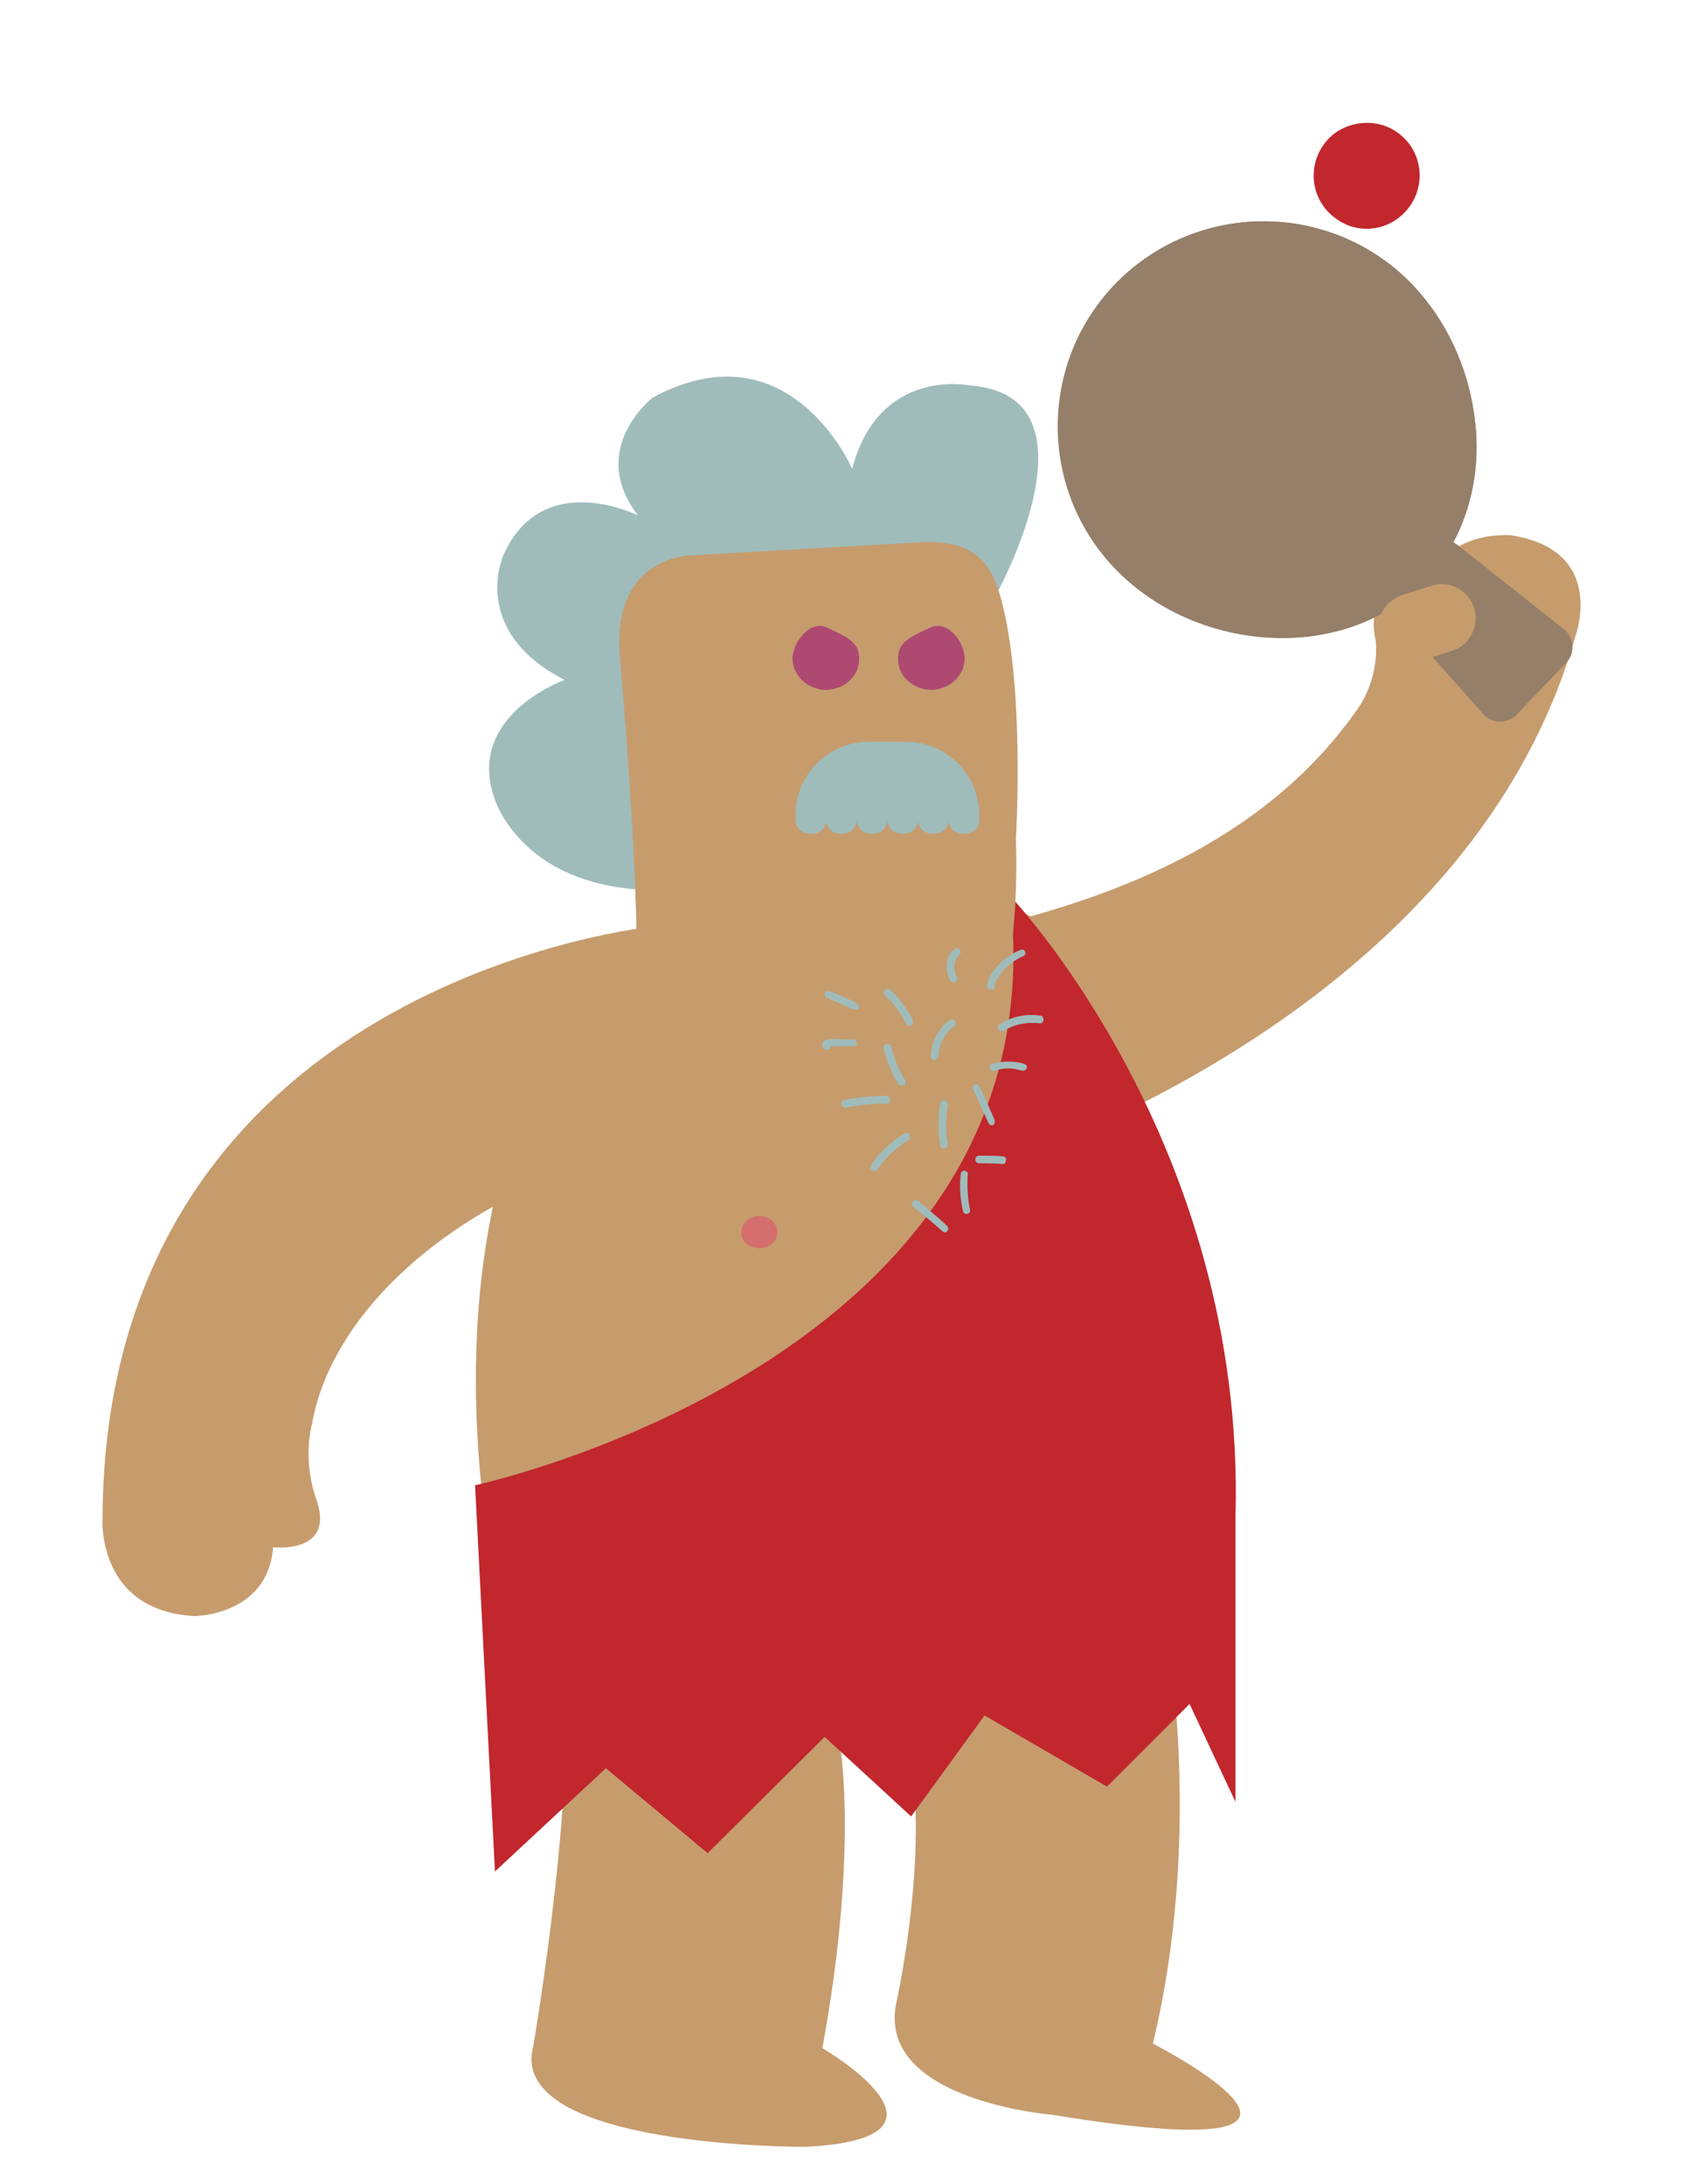 <?xml version="1.0" encoding="utf-8"?>
<!-- Generator: Adobe Illustrator 17.1.0, SVG Export Plug-In . SVG Version: 6.00 Build 0)  -->
<!DOCTYPE svg PUBLIC "-//W3C//DTD SVG 1.1//EN" "http://www.w3.org/Graphics/SVG/1.1/DTD/svg11.dtd">
<svg version="1.1" xmlns="http://www.w3.org/2000/svg" xmlns:xlink="http://www.w3.org/1999/xlink" x="0px" y="0px" width="220px"
	 height="285.6px" viewBox="0 0 220 285.6" enable-background="new 0 0 220 285.6" xml:space="preserve">
<g id="graphic_bg">
</g>
<g id="area_elements">
</g>
<g id="charachters">
	<g>
		<path fill="#9FBCBB" d="M130.5,77.2c0,0,13.9-25.5-3.7-26.8c0,0-11.9-2.5-15.4,10.9c0,0-8.2-19-26.1-9.3c0,0-8.6,6.7-1.9,15.4
			c0,0-12.5-6.3-17.6,5.2c0,0-4.5,9.9,8,16.3c0,0-12.9,4.6-9.2,15.4c0,0,3.5,12.3,22,12.1L130.5,77.2z"/>
		<path fill="#C69C6D" d="M109.6,226.8c0,0,2.9,13.7-2.1,41c0,0,20.3,11.8-2.2,12.9c0,0-39.1,0.2-35.6-13.1c0,0,6.4-37.4,3.4-50.5
			L109.6,226.8z"/>
		<path fill="#C69C6D" d="M152.7,214.9c0,0,4.5,25.5-2,52.3c0,0,33,16.9-13.2,9.3c0,0-22.6-1.8-20.4-14.3c0,0,7-30.8-1.9-43
			L152.7,214.9z"/>
		<path fill="#C69C6D" d="M126.1,153.8c0,0,65-18.6,79.8-70.5c0,0,4.3-11.3-8.3-13.3c0,0-9.5-1-11.4,7.8c0,0-8.1-1.8-6.4,5.8
			c0,0,0.7,4.2-2,8.6c-12.5,18.4-33.6,25.6-50.5,29.5L126.1,153.8z"/>
		<g>
			<path fill="#957F69" d="M183.6,36.2c10.8,10.2,13,28.8,2.8,39.6c-10.2,10.8-28.9,9.7-39.7-0.5c-10.8-10.2-11.3-27.2-1.1-38
				C155.8,26.6,172.8,26.1,183.6,36.2z"/>
			<path fill="#957F69" d="M145.7,37.3c-0.3,0.4-0.7,0.7-1,1.1l40.7,38.4c0.4-0.3,0.7-0.7,1-1c10.2-10.8,8-29.4-2.8-39.6
				C172.8,26.1,155.8,26.6,145.7,37.3z"/>
			<path fill="#957F69" d="M192.9,55.9l-26,27.5c5.2,0.1,10.4-1.1,14.8-3.8c0.1,0.2,0.3,0.4,0.5,0.6L194,93.5
				c1.2,1.2,3.2,1.1,4.3-0.1l6.3-6.7c1.2-1.2,1.1-3.2-0.1-4.3l-13.9-11c-0.2-0.2-0.4-0.3-0.7-0.5C192.4,66.3,193.3,61.1,192.9,55.9z
				"/>
			<path fill="#957F69" d="M200.5,91.1l4.2-4.4c1.2-1.2,1.1-3.2-0.1-4.3l-13.9-11c-0.2-0.2-0.4-0.3-0.7-0.5c2.4-4.5,3.4-9.8,2.9-15
				l-14,14.8L200.5,91.1z"/>
			<path fill="#C1272D" d="M182.5,17.2c4,2.7,4.1,8.4,0.3,11.3c-2.3,1.8-5.6,1.9-8,0.2c-4-2.7-4.1-8.4-0.3-11.3
				C176.9,15.7,180.1,15.6,182.5,17.2z"/>
		</g>
		<path fill="#C69C6D" d="M192.7,79.5c-0.8-2.4-3.3-3.7-5.6-2.9l-3.8,1.2c-2.4,0.8-3.7,3.3-2.9,5.6l0,0c0.8,2.4,3.3,3.7,5.6,2.9
			l3.8-1.2C192.1,84.4,193.4,81.9,192.7,79.5L192.7,79.5z"/>
		<path fill="#C69C6D" d="M85.7,121.1c0,0-72.1,6.9-72.3,77.6c0,0-0.7,11.9,12,12.6c0,0,9.6,0,10.3-9c0,0,8.3,1,5.6-6.4
			c0,0-1.8-4.7-0.5-9.8c2.3-13.1,16-28.5,42.4-36L85.7,121.1z"/>
		<path fill="#C69C6D" d="M138,121.7c0,0-29.5-19.7-56.3,0.9c0,0-24.7,21.6-18.5,74.3C63.3,196.9,150.7,191.5,138,121.7z"/>
		<path fill="#C1272D" d="M132,117.1c0,0,30.9,32.3,29.5,81.3l0,37.2l-6-12.8l-10.8,10.8l-16-9.3l-9.6,13.2l-11.3-10.4l-15.3,15.2
			l-13.3-11.1l-14.5,13.5l-2.6-50.5C62.1,194.2,139.2,177.6,132,117.1z"/>
		<path fill="#C69C6D" d="M132.8,109.7c0,0,1.3-21.3-2.3-32.6c-1.4-4.4-4.3-6.5-10.1-6.2l-30,1.7c0,0-10.3,0-9.4,12.9
			c0,0,3.1,34.8,2,46.1C83,131.6,134.7,173.6,132.8,109.7z"/>
		<path fill="#AE4972" d="M103.6,85.9c-0.1,2.2,1.7,4.1,4.1,4.3c2.4,0.1,4.5-1.6,4.6-3.8c0.1-2.3-1.1-2.9-4.1-4.3
			C106.1,81,103.8,83.6,103.6,85.9z"/>
		<path fill="#AE4972" d="M126.1,85.9c0.1,2.2-1.7,4.1-4.1,4.3c-2.4,0.1-4.5-1.6-4.6-3.8c-0.1-2.3,1.1-2.9,4.1-4.3
			C123.7,81,125.9,83.6,126.1,85.9z"/>
		<path fill="#D46F6D" d="M96.9,161c-0.1,1.2,0.9,2.1,2.2,2.2c1.3,0.1,2.5-0.8,2.5-2c0.1-1.1-0.9-2.2-2.3-2.2
			C98.1,158.9,97,159.8,96.9,161z"/>
		<path fill="#C69C6D" d="M184.7,77.7c0,0,6.3,0.1,5.1,4.8c0,0-1.2,3.3-6.1,2.9C183.6,85.4,183.9,77.7,184.7,77.7z"/>
		<g>
			<path fill="#9FBCBB" d="M128,106.5c0-5.2-4.3-9.5-9.5-9.5h-5c-5.2,0-9.5,4.3-9.5,9.5c0,0.1,0,0.1,0,0.2c0,0,0,0.1,0,0.1v0.4
				c0,1,0.8,1.8,1.8,1.8h0.4c1,0,1.8-0.8,1.8-1.8c0,1,0.8,1.8,1.8,1.8h0.4c1,0,1.8-0.8,1.8-1.8c0,1,0.8,1.8,1.8,1.8h0.4
				c1,0,1.8-0.8,1.8-1.8c0,1,0.8,1.8,1.8,1.8h0.4c1,0,1.8-0.8,1.8-1.8c0,1,0.8,1.8,1.8,1.8h0.4c1,0,1.8-0.8,1.8-1.8
				c0,1,0.8,1.8,1.8,1.8h0.4c1,0,1.8-0.8,1.8-1.8v-0.4c0,0,0-0.1,0-0.1C128,106.6,128,106.6,128,106.5z"/>
		</g>
		<g>
			<path fill="#9FBCBB" d="M116.1,144.3c-0.1,0-0.1,0-0.2,0c-0.9-0.1-3.7,0.2-5.3,0.5c-0.3,0.1-0.5-0.1-0.6-0.4
				c-0.1-0.3,0.1-0.5,0.4-0.6c1.7-0.3,4.6-0.6,5.5-0.5c0.3,0,0.5,0.2,0.4,0.5C116.4,144,116.3,144.2,116.1,144.3L116.1,144.3z"/>
			<path fill="#9FBCBB" d="M118,141.9c-0.2,0.1-0.4,0-0.6-0.2c-0.8-1.3-1.5-3-1.9-4.6c-0.1-0.3,0.1-0.5,0.4-0.6
				c0.3-0.1,0.5,0.1,0.6,0.4c0.4,1.5,1,3.1,1.8,4.3c0.1,0.2,0.1,0.5-0.1,0.7C118.1,141.9,118,141.9,118,141.9L118,141.9z"/>
			<path fill="#9FBCBB" d="M122.3,138.6c0,0-0.1,0-0.1,0c-0.3,0-0.5-0.2-0.5-0.5c0-1.8,0.9-3.6,2.4-4.7c0.2-0.2,0.5-0.1,0.7,0.1
				c0.2,0.2,0.1,0.5-0.1,0.7c-1.2,0.9-2.1,2.5-2,3.9C122.6,138.3,122.4,138.5,122.3,138.6L122.3,138.6z"/>
			<path fill="#9FBCBB" d="M119,134.1c-0.2,0.1-0.5,0-0.6-0.3c-0.6-1.3-1.8-2.9-2.7-3.6c-0.2-0.2-0.3-0.5-0.1-0.7
				c0.2-0.2,0.5-0.3,0.7-0.1c1,0.8,2.3,2.5,3,3.9C119.4,133.7,119.3,134,119,134.1C119.1,134.1,119,134.1,119,134.1L119,134.1z"/>
			<path fill="#9FBCBB" d="M111.7,136.8c0,0-0.1,0-0.2,0c-0.4,0-0.8,0-1.2,0c-0.5,0-1.3,0-1.7,0c0,0.1,0,0.2-0.1,0.3
				c-0.2,0.2-0.5,0.2-0.7,0.1c-0.4-0.3-0.3-0.7-0.3-0.8c0.2-0.6,1-0.6,2.8-0.5c0.4,0,0.8,0,1.2,0c0.3,0,0.5,0.2,0.5,0.5
				C112,136.6,111.9,136.8,111.7,136.8L111.7,136.8z"/>
			<path fill="#9FBCBB" d="M124.8,128.4c-0.2,0.1-0.5,0-0.6-0.2c-0.8-1.6-0.5-3.4,0.6-4.1c0.2-0.2,0.5-0.1,0.7,0.1
				c0.1,0.2,0.1,0.5-0.1,0.7c-0.7,0.5-0.9,1.8-0.3,2.9C125.2,128,125.1,128.3,124.8,128.4C124.9,128.4,124.8,128.4,124.8,128.4
				L124.8,128.4z"/>
			<path fill="#9FBCBB" d="M129.7,129.4c-0.1,0-0.2,0-0.3,0c-0.3-0.1-0.4-0.3-0.4-0.6c0.4-1.8,2.2-3.7,4.4-4.6
				c0.2-0.1,0.5,0,0.6,0.2c0.1,0.2,0,0.5-0.2,0.6c-1.9,0.8-3.5,2.5-3.8,3.9C130,129.3,129.9,129.4,129.7,129.4L129.7,129.4z"/>
			<path fill="#9FBCBB" d="M136.1,133.8c-0.1,0-0.1,0-0.2,0c-1.6-0.2-3.3,0.1-4.7,1c-0.2,0.1-0.5,0.1-0.7-0.2
				c-0.1-0.2-0.1-0.5,0.2-0.7c1.6-1,3.5-1.4,5.3-1.1c0.3,0,0.4,0.3,0.4,0.5C136.4,133.6,136.3,133.7,136.1,133.8L136.1,133.8z"/>
			<path fill="#9FBCBB" d="M133.9,140c-0.1,0-0.2,0-0.3,0c-1.2-0.4-2.4-0.4-3.6,0c-0.3,0.1-0.5-0.1-0.6-0.3
				c-0.1-0.3,0.1-0.5,0.3-0.6c1.4-0.4,2.8-0.4,4.2,0c0.3,0.1,0.4,0.4,0.3,0.6C134.1,139.8,134,139.9,133.9,140L133.9,140z"/>
			<path fill="#9FBCBB" d="M129.8,147.1c-0.2,0.1-0.5,0-0.6-0.3c-0.6-1.3-1.3-2.9-2-4.4c-0.1-0.2,0-0.5,0.2-0.6
				c0.2-0.1,0.5,0,0.6,0.2c0.7,1.4,1.4,3,2,4.4C130.1,146.7,130,147,129.8,147.1C129.8,147.1,129.8,147.1,129.8,147.1L129.8,147.1z"
				/>
			<path fill="#9FBCBB" d="M123.5,150.1C123.5,150.1,123.5,150.1,123.5,150.1c-0.3,0.1-0.6-0.1-0.6-0.4c-0.3-1.8-0.3-3.6,0-5.4
				c0-0.3,0.3-0.4,0.6-0.4c0.3,0,0.4,0.3,0.4,0.6c-0.3,1.7-0.3,3.4,0,5.1C123.9,149.8,123.8,150.1,123.5,150.1L123.5,150.1z"/>
			<path fill="#9FBCBB" d="M114.4,153.1c-0.1,0-0.3,0-0.4-0.1c-0.2-0.1-0.3-0.4-0.1-0.7c0.9-1.5,2.7-3.1,4.3-4.1
				c0.2-0.1,0.5-0.1,0.7,0.2c0.1,0.2,0.1,0.5-0.2,0.7c-1.5,0.9-3.2,2.5-4,3.8C114.6,153,114.5,153.1,114.4,153.1L114.4,153.1z"/>
			<path fill="#9FBCBB" d="M126.5,158.7C126.5,158.7,126.5,158.7,126.5,158.7c-0.3,0.1-0.6-0.1-0.6-0.3c-0.4-1.6-0.5-3.3-0.3-4.9
				c0-0.3,0.3-0.5,0.5-0.4c0.3,0,0.5,0.3,0.4,0.5c-0.1,1.6,0,3.2,0.3,4.6C126.9,158.4,126.7,158.6,126.5,158.7L126.5,158.7z"/>
			<path fill="#9FBCBB" d="M123.7,161.1c-0.2,0.1-0.3,0-0.5-0.1c-1.1-1-2.9-2.5-3.8-3.2c-0.2-0.2-0.2-0.5-0.1-0.7
				c0.2-0.2,0.5-0.2,0.7-0.1c0.9,0.8,2.7,2.2,3.8,3.3c0.2,0.2,0.2,0.5,0,0.7C123.8,161,123.8,161,123.7,161.1L123.7,161.1z"/>
			<path fill="#9FBCBB" d="M131.2,152.2c-0.1,0-0.1,0-0.2,0c-0.9-0.1-2.6-0.1-3-0.1c-0.3,0-0.5-0.2-0.5-0.5c0-0.3,0.2-0.5,0.5-0.5
				c0.4,0,2.2,0,3.1,0.1c0.3,0,0.5,0.3,0.4,0.5C131.5,152,131.3,152.2,131.2,152.2L131.2,152.2z"/>
			<path fill="#9FBCBB" d="M111.9,132c-0.1,0-0.3,0-0.4,0c-0.7-0.4-3.1-1.4-3.3-1.5c-0.3,0-0.4-0.3-0.4-0.5c0-0.3,0.3-0.4,0.6-0.4
				c0.2,0,2.8,1.1,3.6,1.6c0.2,0.1,0.3,0.4,0.2,0.7C112.1,131.9,112,132,111.9,132L111.9,132z"/>
		</g>
	</g>
</g>
<g id="text">
</g>
</svg>
